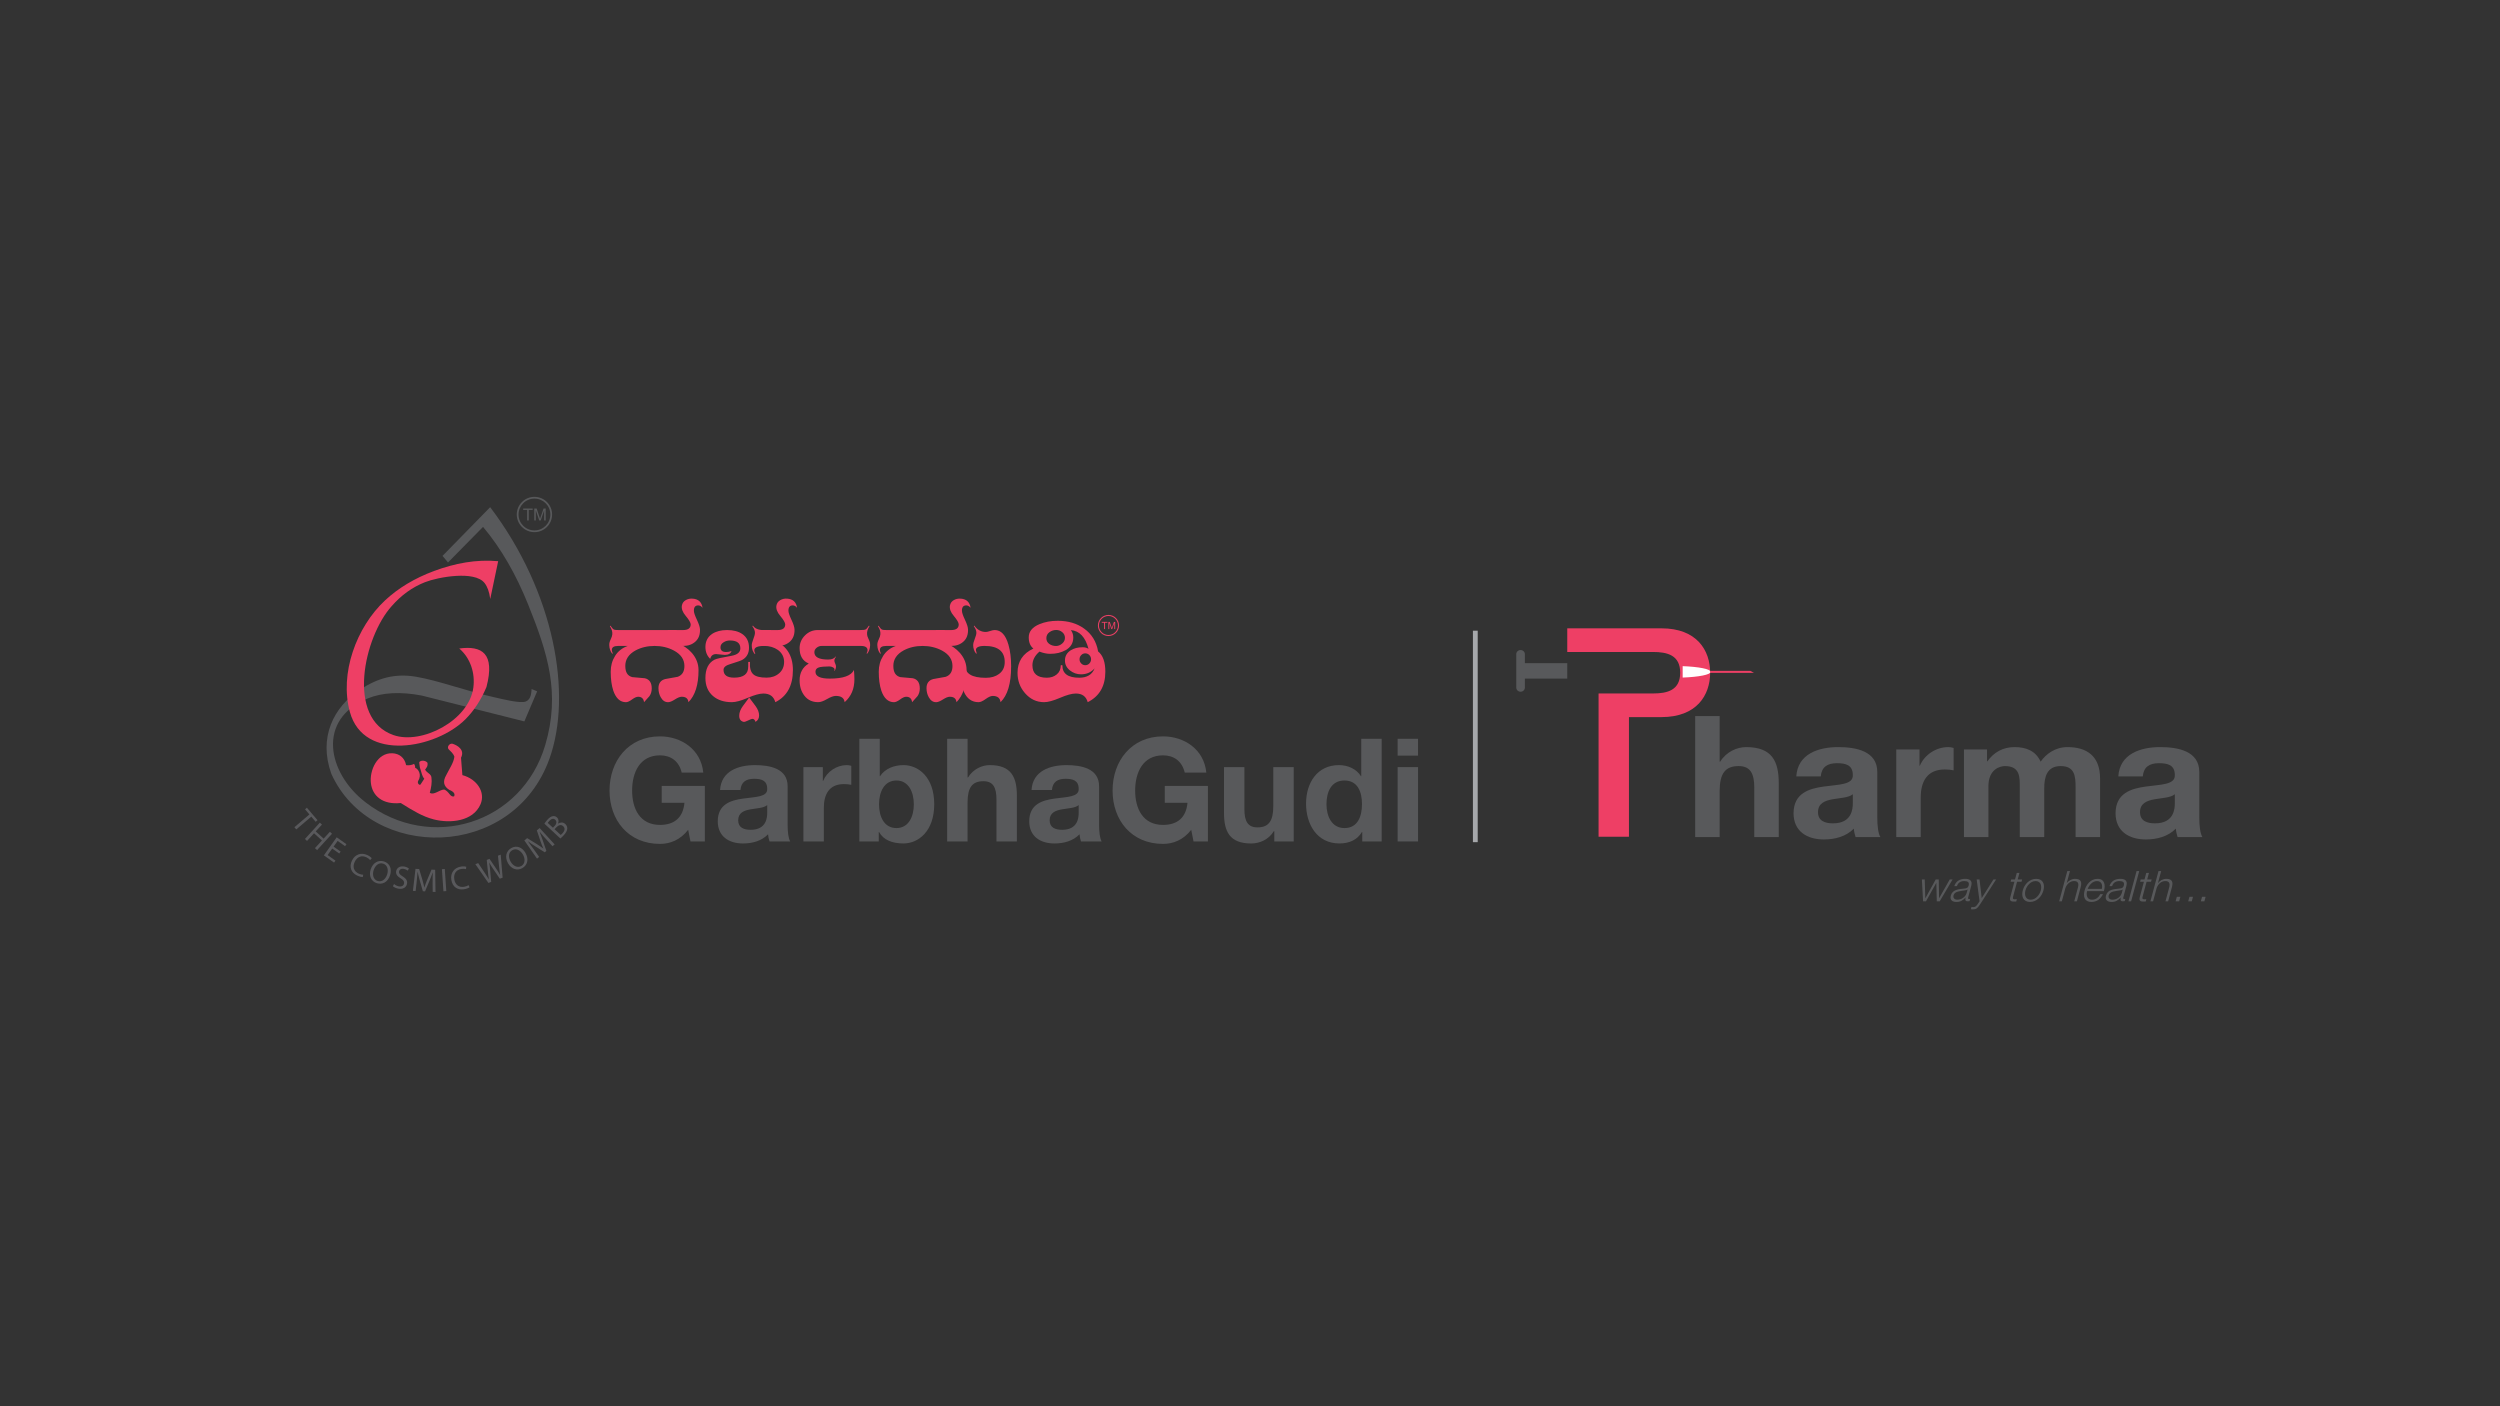 <?xml version="1.0" encoding="UTF-8"?>
<svg id="Layer_1" data-name="Layer 1" xmlns="http://www.w3.org/2000/svg" viewBox="0 0 1920 1080">
  <rect x="0" y="0" width="1920" height="1080" fill="#333333" stroke="none"/>
  <defs>
    <style>
      .cls-1, .cls-2 {
        fill: #58595b;
      }

      .cls-1, .cls-2, .cls-3, .cls-4, .cls-5, .cls-6, .cls-7 {
        stroke-width: 0px;
      }

      .cls-1, .cls-3 {
        fill-rule: evenodd;
      }

      .cls-3, .cls-6 {
        fill: #ee3f65;
      }

      .cls-4 {
        fill: #fff;
      }

      .cls-5 {
        fill: #a6a8ab;
      }

      .cls-7 {
        fill: #59595c;
      }
    </style>
  </defs>
  <polygon class="cls-2" points="1673.6 692.2 1674.52 688.76 1671.8 688.76 1670.87 692.2 1673.6 692.2"/>
  <polygon class="cls-2" points="1683.29 692.2 1684.21 688.76 1681.48 688.76 1680.56 692.2 1683.29 692.2"/>
  <polygon class="cls-2" points="1692.97 692.2 1693.9 688.76 1691.17 688.76 1690.25 692.2 1692.97 692.2"/>
  <g>
    <g>
      <path class="cls-1" d="m344.07,431.97c-1.4-1.69-2.8-3.36-4.21-5.05,12.2-12.48,24.4-24.95,36.59-37.42,49.8,65.8,63.03,144.07,45.61,192.97-28.07,78.83-137.2,79.04-167.58,11.85-10.11-28,1.73-51.35,22.02-64.66,13.69-8.98,26.84-12.66,43.02-9.92,17.12,2.89,38.47,10.94,59.44,15.61,5.54,1.23,20.78,5.24,25,3.35,4.01-1.81,4.01-6.53,4.33-9.54,1.26.56,2.98,1.22,4.24,1.78l-9.81,23.1c-26.22-6.6-52.62-13.27-78.84-19.86-15.93-3.02-29.94-2.54-41.6,2.27-39.1,16.08-30.96,57.03-1.57,79.71,49.91,38.5,120.26,16.44,138.06-44.02,11.73-39.84,1.93-70.44-13.19-107.98-9.01-22.36-20.28-42.46-34.6-59.52-8.97,9.11-17.93,18.23-26.91,27.34"/>
      <path class="cls-2" d="m410.33,399.74v-9.2h1.81l2.17,6.51c.21.61.35,1.06.45,1.36.1-.33.27-.82.5-1.47l2.2-6.4h1.63v9.2h-1.18v-7.7l-2.67,7.7h-1.1l-2.65-7.83v7.83h-1.17Zm-5.48,0v-8.12h-3.03v-1.08h7.27v1.08h-3.02v8.12h-1.22Zm14.24-13.24c-2.21-2.21-5.27-3.58-8.63-3.58s-6.45,1.36-8.65,3.58c-2.21,2.21-3.58,5.27-3.58,8.64s1.37,6.43,3.58,8.64c2.2,2.21,5.25,3.57,8.65,3.57s6.42-1.36,8.63-3.57c2.21-2.21,3.58-5.27,3.58-8.64s-1.37-6.44-3.58-8.64m-8.63-4.92c3.73,0,7.12,1.51,9.58,3.96,2.46,2.46,3.97,5.85,3.97,9.6s-1.52,7.13-3.97,9.58c-2.45,2.46-5.85,3.98-9.58,3.98s-7.14-1.52-9.59-3.98c-2.47-2.44-3.99-5.84-3.99-9.58s1.52-7.14,3.99-9.6c2.45-2.45,5.84-3.96,9.59-3.96"/>
      <path class="cls-3" d="m311.9,587.64c-1.23-6.09-5.56-8.89-10.48-9.13-11.6-.56-17.82,13.08-16.55,23.13,1.19,9.45,8.75,16.54,22.93,15.08,9.37,5.89,16.88,10.43,25.38,12.59,12.35,3.15,30.13,1.72,35.87-11.68,3.98-9.28-2.8-19.35-13.94-22.34-.35-4.44-.7-8.9-1.06-13.36,3.2-6.09-2.86-9.69-6.79-10.81-2.36-.11-4.01,2.51-2.82,4.19,1.78,1.98,3.45,2.93,4.52,5.78-.45,4.68-4.24,9.97-6.37,14.42-2.52,4.43-2.09,8.19,2.34,11.04,3.47,1.39,4.8,3.07,3.82,5.09-3.25.72-3.66-3.78-7.64-5.3-3.91.25-7.7,4.54-11.02,2.54,1.09-4.03,1.76-7.96,1.26-11.67-.1-2.9-3.58-3.54-4.87-6.15,1.05-1.48,2.29-2.63,1.8-5.3-2.01-2.39-6.11-1.66-6.32-.18.27,1.77.31,3.84,1.04,5.5.86,2.55,1.08,4.96,2.84,6.98-.92,1.41-1.84,2.83-2.76,4.24-.58,1.28-2.92-.55-1.94-2.6,3.12-4.89-.18-9.4-2.31-10.02.14-.85-.31-2.32-.83-3-1.77.91-3.96,1.26-6.08.96"/>
      <path class="cls-3" d="m382.59,431.01c-2.02,9.68-4.05,19.35-6.09,29.02-.69-5.53-2.21-9.54-4.4-12.32-7.63-9.69-35.78-4.52-45.69-.6-9.75,3.83-18.28,10.01-25.64,18.44-21.28,23.71-35.14,86.26,1.41,99,21.74,7.58,58.14-11.3,61.37-36.57,1.41-11.01-2.2-22.51-10.84-29.93,17.37-2.33,27.68,3.61,20.89,29.6-4.19,9.98-9.61,18.19-16.15,24.76-22.58,22.62-78.06,33.06-88.71-5.51-8.17-29.54,4.91-65.23,27.01-85.83,10.11-9.42,22.59-16.95,37.52-22.52,16.06-5.95,32.43-9.1,49.32-7.55"/>
      <polygon class="cls-7" points="237.63 625.49 234.28 621.55 235.7 620.34 243.87 629.92 242.44 631.13 239.07 627.18 227.55 636.99 226.1 635.3 237.63 625.49"/>
      <polygon class="cls-7" points="247.27 633.26 242.47 638.51 248.55 644.07 253.35 638.81 254.99 640.31 243.52 652.87 241.88 651.38 247.26 645.49 241.18 639.94 235.8 645.83 234.18 644.34 245.66 631.78 247.27 633.26"/>
      <polygon class="cls-7" points="260.55 655.51 255.15 651.69 251.6 656.7 257.62 660.96 256.55 662.47 248.73 656.93 258.58 643.04 266.08 648.36 265.02 649.86 259.3 645.81 256.19 650.21 261.59 654.03 260.55 655.51"/>
      <path class="cls-7" d="m278.6,673.57c-.91.01-2.54-.32-4.41-1.21-4.34-2.06-6.29-6.35-3.9-11.4,2.3-4.81,7.11-6.52,11.88-4.25,1.92.92,2.93,1.9,3.32,2.43l-1.25,1.39c-.58-.72-1.53-1.51-2.8-2.11-3.6-1.72-7.1-.56-9.02,3.48-1.79,3.76-.77,7.21,2.97,9,1.21.57,2.56.91,3.55.9l-.34,1.77Z"/>
      <path class="cls-7" d="m299.59,672.16c-1.79,5.57-6.14,7.44-10.27,6.1-4.27-1.37-6.21-5.66-4.63-10.56,1.66-5.14,5.94-7.48,10.27-6.09,4.41,1.43,6.18,5.73,4.63,10.54m-12.65-3.78c-1.11,3.46-.23,7.16,3.06,8.22,3.32,1.07,6.18-1.38,7.36-5.05,1.03-3.22.44-7.12-3.05-8.25-3.46-1.11-6.22,1.52-7.37,5.08"/>
      <path class="cls-7" d="m302.61,678.91c.86.77,2.19,1.54,3.67,1.82,2.21.41,3.72-.52,4.03-2.21.29-1.56-.44-2.62-2.53-3.91-2.56-1.48-3.97-3.21-3.53-5.57.49-2.61,3-4.14,6.26-3.53,1.72.32,2.88.95,3.55,1.51l-.93,1.65c-.49-.4-1.51-1.1-3.03-1.38-2.29-.42-3.41.78-3.62,1.92-.28,1.57.59,2.52,2.73,3.84,2.63,1.62,3.82,3.25,3.36,5.71-.48,2.58-2.81,4.46-6.75,3.73-1.61-.3-3.29-1.1-4.07-1.86l.88-1.71Z"/>
      <path class="cls-7" d="m332.27,677.46c0-2.38-.02-5.23.09-7.35h-.07c-.67,1.96-1.49,4.05-2.46,6.35l-3.39,8.1-1.67-.07-2.36-8.23c-.69-2.44-1.27-4.66-1.65-6.7h-.05c-.15,2.11-.41,4.96-.69,7.49l-.81,7.27-2.09-.1,1.99-16.94,2.8.13,2.51,8.36c.61,2.13,1.1,4.03,1.44,5.8h.07c.52-1.69,1.21-3.52,2.07-5.63l3.41-8.08,2.8.14.26,17.05-2.15-.11-.08-7.48Z"/>
      <rect class="cls-7" x="339.94" y="667.46" width="2.2" height="17.02" transform="translate(-45.38 24.87) rotate(-3.92)"/>
      <path class="cls-7" d="m360.6,681.45c-.73.53-2.27,1.18-4.31,1.51-4.74.75-8.79-1.67-9.67-7.18-.85-5.26,2.15-9.4,7.36-10.24,2.1-.34,3.49-.1,4.12.1l-.24,1.86c-.89-.27-2.11-.38-3.5-.16-3.95.63-6.16,3.57-5.46,7.99.66,4.11,3.46,6.38,7.54,5.72,1.32-.21,2.63-.7,3.43-1.27l.73,1.65Z"/>
      <path class="cls-7" d="m375.1,678.11l-10.02-14.43,2.18-.81,4.91,7.36c1.22,1.81,2.39,3.64,3.25,5.07h.05c-.33-1.7-.55-3.78-.78-6.04l-.88-8.84,2.14-.81,4.98,7.36c1.15,1.72,2.29,3.46,3.16,5.05l.05-.02c-.33-1.88-.54-3.82-.79-5.99l-.91-8.83,2.11-.79,1.46,17.65-2.16.8-5.12-7.55c-1.26-1.85-2.18-3.29-2.99-4.82l-.05.02c.31,1.69.54,3.39.72,5.66l.83,9.16-2.15.8Z"/>
      <path class="cls-7" d="m403.53,654.98c2.92,5.08,1.39,9.55-2.38,11.72-3.9,2.25-8.37.8-10.95-3.67-2.69-4.68-1.55-9.42,2.4-11.69,4.02-2.32,8.41-.73,10.93,3.65m-11.31,6.83c1.81,3.15,5.15,5,8.15,3.27,3.01-1.74,3.13-5.5,1.2-8.85-1.69-2.93-4.98-5.13-8.16-3.29-3.15,1.81-3.06,5.63-1.19,8.87"/>
      <path class="cls-7" d="m419.25,644.33c-1.59-1.77-3.5-3.89-4.81-5.56l-.06.05c.8,1.91,1.58,4.01,2.39,6.38l2.85,8.31-1.3,1.05-7.23-4.59c-2.13-1.36-4.04-2.64-5.68-3.91l-.03.03c1.28,1.69,2.97,3.98,4.46,6.06l4.22,5.97-1.63,1.31-9.76-13.99,2.18-1.76,7.43,4.58c1.86,1.19,3.49,2.28,4.94,3.39l.06-.05c-.75-1.6-1.45-3.44-2.21-5.58l-2.8-8.31,2.18-1.76,11.51,12.58-1.68,1.35-5.02-5.55Z"/>
      <path class="cls-7" d="m418.08,632.58c.5-.84,1.42-2.06,2.47-3.18,1.5-1.62,2.73-2.4,4.09-2.59,1.08-.2,2.19.1,3.16,1.01,1.21,1.12,1.52,2.9.78,4.65l.05.03c1.39-.91,3.66-1.38,5.52.34,1.07.99,1.49,2.18,1.52,3.37-.01,1.61-.95,3.36-2.84,5.4-1.03,1.11-1.9,1.89-2.46,2.36l-12.28-11.39Zm6.6,3.13l1.36-1.46c1.58-1.7,1.62-3.53.42-4.64-1.46-1.36-3.07-.78-4.59.85-.68.74-1.02,1.22-1.2,1.53l4.01,3.73Zm5.98,5.55c.35-.26.79-.71,1.34-1.28,1.54-1.67,2.35-3.77.54-5.46-1.7-1.58-3.77-.77-5.4.99l-1.24,1.33,4.76,4.42Z"/>
    </g>
    <polygon class="cls-2" points="1476.92 692.2 1479.16 692.2 1487.03 678.1 1487.1 678.1 1487.45 692.2 1489.69 692.2 1499.58 675.43 1497.4 675.43 1489.26 689.8 1489.2 689.8 1488.95 675.43 1486.64 675.43 1478.7 689.8 1478.63 689.8 1478.19 675.43 1476.01 675.43 1476.92 692.2"/>
    <path class="cls-2" d="m1510.42,685.71c-.88,3.28-4.11,5.26-7.26,5.26-1.95,0-3.4-1.27-2.85-3.31.87-3.25,5.19-3.25,8.84-3.87.58-.1,1.53-.26,1.92-.75h.06l-.71,2.67Zm-7.5-5.14c.83-2.73,2.96-3.9,5.53-3.9s4.21.68,3.47,3.45c-.49,1.82-1.51,2.11-3.24,2.28-4.56.52-9.19.72-10.45,5.4-.91,3.38,1.19,4.9,4.31,4.9s4.98-1.23,7.03-3.41h.06c-.46,1.72-.46,2.92,1.62,2.92.55,0,.86-.03,1.37-.13l.46-1.72c-.25.1-.46.13-.69.13-.81,0-1.09-.42-.87-1.24l2.39-8.91c1.21-4.52-1.77-5.39-4.73-5.39-3.87,0-7.02,1.69-8.3,5.62h2.04Z"/>
    <path class="cls-2" d="m1520.3,692.14l-1.23,1.92c-1.1,1.56-1.81,2.63-3.63,2.63-.49,0-.89-.06-1.35-.16l-.46,1.72c.32.13.71.13,1.52.16,2.57,0,3.44-.81,5.39-3.63l12.46-19.34h-2.05l-9,14.3-1.69-14.3h-2.18l2.22,16.71Z"/>
    <path class="cls-2" d="m1550.92,670.39h-2.04l-1.35,5.04h-2.93l-.46,1.72h2.93l-3.07,11.48c-.8,2.86-.1,3.77,2.63,3.77.62,0,1.22-.06,1.84-.06l.47-1.76c-.6.07-1.2.1-1.78.1-1.44-.1-1.42-.88-1.07-2.21l3.03-11.32h3.41l.46-1.72h-3.41l1.35-5.04Z"/>
    <path class="cls-2" d="m1563.81,674.95c-5.11,0-9.02,4.06-10.31,8.87-1.29,4.81.45,8.87,5.55,8.87s9.02-4.06,10.31-8.87c1.29-4.81-.45-8.87-5.55-8.87Zm-.46,1.72c3.9,0,4.92,3.61,3.97,7.15-.95,3.55-3.9,7.15-7.8,7.15s-4.92-3.61-3.97-7.15c.95-3.54,3.9-7.15,7.8-7.15Z"/>
    <path class="cls-2" d="m1581.45,692.2h2.05l2.62-9.79c.98-3.28,3.53-5.75,6.81-5.75s3.67,2.21,2.9,5.07l-2.81,10.47h2.05l2.89-10.79c1.07-4,.31-6.46-4.41-6.46-2.37,0-4.95,1.36-6.27,3.37h-.06l2.5-9.32h-2.04l-6.22,23.21Z"/>
    <path class="cls-2" d="m1615.79,684.37c1.42-4.71.51-9.42-4.85-9.42s-8.76,4.45-9.95,8.87c-1.28,4.78-.14,8.87,5.19,8.87,4.26,0,7.03-2.2,8.92-6.01h-2.04c-1.34,2.57-3.43,4.29-6.42,4.29-3.9,0-4.56-3.61-3.76-6.6h12.91Zm-12.44-1.72c1.18-3.06,3.75-5.98,7.13-5.98s4.46,2.89,3.73,5.98h-10.86Z"/>
    <path class="cls-2" d="m1629.58,685.71c-.88,3.28-4.11,5.26-7.26,5.26-1.95,0-3.4-1.27-2.85-3.31.87-3.25,5.2-3.25,8.84-3.87.58-.1,1.53-.26,1.92-.75h.06l-.71,2.67Zm-7.5-5.14c.83-2.73,2.96-3.9,5.53-3.9s4.21.68,3.47,3.45c-.49,1.82-1.51,2.11-3.24,2.28-4.56.52-9.2.72-10.45,5.4-.91,3.38,1.19,4.9,4.31,4.9s4.98-1.23,7.03-3.41h.06c-.46,1.72-.46,2.92,1.62,2.92.55,0,.85-.03,1.37-.13l.46-1.72c-.25.1-.46.13-.69.13-.81,0-1.09-.42-.87-1.24l2.39-8.91c1.21-4.52-1.77-5.39-4.73-5.39-3.87,0-7.02,1.69-8.3,5.62h2.04Z"/>
    <polygon class="cls-2" points="1634.66 692.2 1636.71 692.2 1642.92 669 1640.88 669 1634.66 692.2"/>
    <path class="cls-2" d="m1650.38,670.39h-2.05l-1.35,5.04h-2.93l-.46,1.72h2.93l-3.07,11.48c-.8,2.86-.1,3.77,2.63,3.77.62,0,1.22-.06,1.84-.06l.47-1.76c-.6.07-1.2.1-1.78.1-1.44-.1-1.42-.88-1.06-2.21l3.03-11.32h3.41l.46-1.72h-3.41l1.35-5.04Z"/>
    <path class="cls-2" d="m1651.53,692.2h2.04l2.62-9.79c.98-3.28,3.52-5.75,6.81-5.75s3.67,2.21,2.9,5.07l-2.81,10.47h2.04l2.89-10.79c1.07-4,.31-6.46-4.41-6.46-2.37,0-4.95,1.36-6.27,3.37h-.06l2.5-9.32h-2.04l-6.22,23.21Z"/>
    <path class="cls-2" d="m1164.49,528.05c0,1.77,1.48,3.2,3.31,3.2s3.31-1.43,3.31-3.2v-25.62c0-1.77-1.48-3.2-3.31-3.2s-3.31,1.43-3.31,3.2v25.62Z"/>
    <rect class="cls-2" x="1167.8" y="509.31" width="35.86" height="11.86"/>
    <path class="cls-6" d="m1276,482.56h-72.34v18.16h65.84c10.9,0,20.89,2.38,20.89,15.93s-9.99,15.93-20.89,15.93h-41.8v110.04h23.33v-91.88h24.97c27.09,0,37.39-16.82,37.39-34.09s-10.29-34.09-37.39-34.09"/>
    <path class="cls-2" d="m1301.9,549.95h18.79v35.01h.4c4.77-7.68,12.97-11.19,19.98-11.19,19.98,0,25.01,11.06,25.01,27.72v41.39h-18.79v-38c0-11.06-3.17-16.53-12.04-16.53-10.19,0-14.56,5.59-14.56,19.26v35.27h-18.79v-92.92Z"/>
    <path class="cls-2" d="m1379.56,596.28c1.06-17.18,16.81-22.51,32.16-22.51,13.63,0,30.04,2.99,30.04,19.13v35.01c0,6.12.66,12.23,2.38,14.97h-19.06c-.66-2.09-1.19-4.29-1.33-6.51-5.95,6.12-14.55,8.33-23.02,8.33-13.1,0-23.29-6.38-23.29-20.18.26-30.58,46.31-14.18,45.52-29.28,0-7.81-5.56-9.11-12.18-9.11-7.28,0-11.78,2.86-12.44,10.15h-18.79Zm43.41,13.67c-3.18,2.74-9.79,2.86-15.62,3.9-5.82,1.04-11.12,3.12-11.12,9.89s5.43,8.59,11.51,8.59c14.68,0,15.22-11.32,15.22-15.48v-6.9Z"/>
    <path class="cls-2" d="m1456.31,575.59h17.87v12.49h.26c3.58-8.45,12.44-14.31,21.84-14.31,1.45,0,2.78.26,4.1.65v17.18c-1.72-.39-4.5-.65-6.75-.65-13.89,0-18.52,9.63-18.52,21.6v30.33h-18.79v-67.29Z"/>
    <path class="cls-2" d="m1508.31,575.59h17.73v9.11h.27c4.9-6.9,11.91-10.93,20.91-10.93s16.27,2.99,19.98,11.19c4.1-5.86,11.12-11.19,20.64-11.19,14.56,0,25.01,6.64,25.01,24.08v45.03h-18.79v-38.13c0-8.98-.79-16.4-11.51-16.4s-12.57,8.72-12.57,17.05v37.48h-18.79v-37.74c0-7.81.53-16.79-11.38-16.79-3.71,0-12.71,2.34-12.71,15.49v39.05h-18.79v-67.29Z"/>
    <path class="cls-2" d="m1626.86,596.28c1.06-17.18,16.81-22.51,32.16-22.51,13.63,0,30.04,2.99,30.04,19.13v35.01c0,6.12.66,12.23,2.38,14.97h-19.06c-.66-2.09-1.19-4.29-1.33-6.51-5.95,6.12-14.56,8.33-23.02,8.33-13.1,0-23.29-6.38-23.29-20.18.27-30.58,46.32-14.18,45.52-29.28,0-7.81-5.56-9.11-12.17-9.11-7.28,0-11.78,2.86-12.44,10.15h-18.79Zm43.4,13.67c-3.17,2.74-9.79,2.86-15.61,3.9-5.82,1.04-11.12,3.12-11.12,9.89s5.43,8.59,11.51,8.59c14.69,0,15.22-11.32,15.22-15.48v-6.9Z"/>
    <path class="cls-2" d="m528.51,637.29c-6.18,7.95-14.02,10.82-21.64,10.82-24.29,0-38.75-18.22-38.75-40.96s14.47-41.62,38.75-41.62c16.12,0,31.47,9.82,33.24,27.82h-16.56c-2.1-8.83-8.39-13.25-16.67-13.25-15.57,0-21.41,13.25-21.41,27.05s5.84,26.38,21.41,26.38c11.37,0,17.78-5.96,18.77-17h-17.45v-12.92h33.12v42.62h-11.04l-1.77-8.95Z"/>
    <path class="cls-2" d="m553.01,606.71c.89-14.57,14.02-19.1,26.83-19.1,11.37,0,25.06,2.54,25.06,16.23v29.7c0,5.19.55,10.37,1.99,12.69h-15.9c-.56-1.76-1-3.64-1.1-5.52-4.97,5.19-12.15,7.07-19.22,7.07-10.93,0-19.43-5.41-19.43-17.11.22-25.94,38.64-12.03,37.98-24.84,0-6.62-4.64-7.72-10.16-7.72-6.07,0-9.83,2.43-10.38,8.61h-15.68Zm36.22,11.59c-2.65,2.32-8.18,2.43-13.03,3.31-4.86.88-9.28,2.65-9.28,8.39s4.53,7.29,9.6,7.29c12.25,0,12.7-9.6,12.7-13.13v-5.85Z"/>
    <path class="cls-2" d="m617.03,589.15h14.9v10.6h.22c2.99-7.17,10.38-12.15,18.22-12.15,1.22,0,2.32.23,3.42.56v14.57c-1.44-.33-3.76-.55-5.63-.55-11.59,0-15.46,8.16-15.46,18.32v25.73h-15.68v-57.08Z"/>
    <path class="cls-2" d="m659.97,567.4h15.68v28.7h.22c3.87-5.85,10.93-8.5,18-8.5,11.37,0,23.62,9.16,23.62,30.03s-12.25,30.14-23.62,30.14c-8.39,0-15.35-2.53-18.77-8.83h-.22v7.29h-14.91v-78.83Zm28.49,32.02c-9.28,0-13.36,8.61-13.36,18.32s4.08,18.22,13.36,18.22,13.36-8.72,13.36-18.22-4.08-18.32-13.36-18.32"/>
    <path class="cls-2" d="m727.42,567.4h15.68v29.7h.33c3.98-6.51,10.82-9.5,16.67-9.5,16.67,0,20.86,9.39,20.86,23.52v35.11h-15.68v-32.24c0-9.38-2.65-14.02-10.05-14.02-8.5,0-12.14,4.75-12.14,16.34v29.92h-15.68v-78.83Z"/>
    <path class="cls-2" d="m792.22,606.71c.89-14.57,14.02-19.1,26.82-19.1,11.37,0,25.06,2.54,25.06,16.23v29.7c0,5.19.56,10.37,1.99,12.69h-15.9c-.55-1.76-1-3.64-1.1-5.52-4.97,5.19-12.14,7.07-19.21,7.07-10.93,0-19.43-5.41-19.43-17.11.22-25.94,38.64-12.03,37.98-24.84,0-6.62-4.64-7.72-10.16-7.72-6.07,0-9.83,2.43-10.38,8.61h-15.68Zm36.21,11.59c-2.65,2.32-8.17,2.43-13.03,3.31-4.86.88-9.27,2.65-9.27,8.39s4.52,7.29,9.6,7.29c12.25,0,12.7-9.6,12.7-13.13v-5.85Z"/>
    <path class="cls-2" d="m914.86,637.29c-6.18,7.95-14.02,10.82-21.64,10.82-24.29,0-38.76-18.22-38.76-40.96s14.47-41.62,38.76-41.62c16.12,0,31.46,9.82,33.23,27.82h-16.56c-2.1-8.83-8.39-13.25-16.67-13.25-15.57,0-21.42,13.25-21.42,27.05s5.85,26.38,21.42,26.38c11.37,0,17.78-5.96,18.77-17h-17.44v-12.92h33.12v42.62h-11.04l-1.77-8.95Z"/>
    <path class="cls-2" d="m993.58,646.24h-14.91v-7.95h-.33c-3.97,6.51-10.82,9.5-17.45,9.5-16.67,0-20.86-9.39-20.86-23.52v-35.1h15.67v32.24c0,9.38,2.65,14.02,10.05,14.02,8.5,0,12.14-4.75,12.14-16.34v-29.92h15.68v57.08Z"/>
    <path class="cls-2" d="m1046.22,638.94h-.22c-3.64,6.19-9.93,8.83-17.33,8.83-17.23,0-25.62-14.68-25.62-30.58s8.5-29.59,25.28-29.59c6.74,0,13.36,2.87,16.89,8.5h.23v-28.7h15.67v78.83h-14.91v-7.29Zm-13.68-39.52c-10.27,0-13.81,8.94-13.81,18.22s4.09,18.32,13.81,18.32c10.26,0,13.46-9.05,13.46-18.44s-3.31-18.1-13.46-18.1"/>
    <path class="cls-2" d="m1089.05,580.32h-15.68v-12.92h15.68v12.92Zm-15.67,8.83h15.68v57.08h-15.68v-57.08Z"/>
    <path class="cls-3" d="m851.22,483.13v-5.5h1.09l1.3,3.89c.13.37.21.63.26.81.07-.2.17-.5.3-.88l1.32-3.83h.98v5.5h-.7v-4.61l-1.61,4.61h-.66l-1.59-4.69v4.69h-.7Zm-3.28,0v-4.86h-1.81v-.65h4.35v.65h-1.81v4.86h-.73Zm8.53-7.93c-1.32-1.32-3.14-2.14-5.17-2.14s-3.85.81-5.17,2.14c-1.32,1.32-2.14,3.15-2.14,5.17s.82,3.84,2.14,5.16c1.32,1.33,3.15,2.14,5.17,2.14s3.85-.81,5.17-2.14c1.32-1.32,2.14-3.15,2.14-5.16s-.82-3.85-2.14-5.17m-5.17-2.94c2.24,0,4.27.91,5.74,2.37,1.46,1.47,2.38,3.49,2.38,5.74s-.92,4.27-2.38,5.73c-1.47,1.47-3.5,2.38-5.74,2.38s-4.27-.92-5.73-2.38c-1.47-1.47-2.38-3.5-2.38-5.73s.91-4.27,2.38-5.74c1.47-1.47,3.5-2.37,5.73-2.37"/>
    <path class="cls-6" d="m536.47,514.66c0,11.25-2.59,19.45-7.76,24.62-.24-2.78-1.97-4.18-5.17-4.18-1.31,0-3.05.7-5.23,2.09-2.17,1.39-3.92,2.09-5.23,2.09-2.38,0-4.27-1.28-5.66-3.83-1.15-2.06-1.72-4.36-1.72-6.91,0-3.78,1.72-6.12,5.17-7.03,3.2-.57,6.4-1.15,9.6-1.73,3.44-1.24,5.16-3.99,5.16-8.27,0-5.02-2.67-8.97-8-11.85-4.43-2.38-9.4-3.58-14.89-3.58s-10.38,1.15-14.64,3.45c-5.25,2.88-7.87,6.83-7.87,11.85s1.76,7.65,5.29,8.64c3.2.33,6.44.63,9.72.87,3.52.82,5.29,3.42,5.29,7.77,0,2.31-.58,4.28-1.72,5.93-.25.33-1.64,1.89-4.19,4.69-.33-2.78-1.85-4.18-4.55-4.18-1.23,0-2.79.7-4.68,2.09-1.88,1.39-3.45,2.09-4.67,2.09-4.43,0-7.68-2.96-9.72-8.88-1.32-4.03-1.97-8.89-1.97-14.56,0-4.53,1.13-8.58,3.39-12.16,2.25-3.57,5.47-6.11,9.66-7.59h-7.51c-3.12,0-4.68,1.02-4.68,3.08,0,.74.24,1.6.74,2.58l-.37.37c-1.48-1.72-2.26-3.94-2.34-6.65-.08-1.31.27-2.74,1.04-4.31.78-1.56,1.21-2.91,1.3-4.06.16-1.97-.45-4.02-1.85-6.15l.37-.49c1.14,1.7,2.03,2.7,2.65,3,.62.3,1.99.44,4.12.44h44.06v9.6c4.84,1.89,8.78,4.55,11.81,8,3.36,3.94,5.05,8.33,5.05,13.17"/>
    <path class="cls-6" d="m539.54,466.78c-.99-1.23-2.09-1.84-3.32-1.84-2.22,0-3.32,1.35-3.32,4.06,0,1.39.76,3.69,2.28,6.89,1.52,3.2,2.32,5.66,2.4,7.38.17,4.02-.98,7.16-3.44,9.41-2.46,2.26-5.58,3.39-9.36,3.39h-11.93v-12.18h11.69c3.94,0,5.91-1.44,5.91-4.33,0-1.31-1.27-3.51-3.82-6.56-2.38-2.8-3.36-5.44-2.95-7.92.33-1.81,1.3-3.2,2.89-4.14,1.61-.95,3.43-1.34,5.48-1.18,4.35.33,6.85,2.67,7.51,7.01"/>
    <path class="cls-6" d="m608.95,514.66c0,11.9-4.5,20.1-13.49,24.62-1.23-4.43-4.29-6.65-9.2-6.65-2.86,0-6.86,1.11-12.01,3.32-5.15,2.22-9.2,3.32-12.14,3.32-5.97,0-10.79-1.56-14.47-4.68-3.93-3.36-5.88-8-5.88-13.91,0-6.89,2.31-11.57,6.95-14.03,1.46-.74,5.77-1.72,12.92-2.95,4.64-.82,6.96-2.75,6.96-5.78,0-4.02-2.67-6.03-8-6.03-1.81,0-3.41.45-4.8,1.34-1.64.97-2.47,2.27-2.47,3.88,0,2.43,1.44,3.64,4.31,3.64,1.39,0,2.79-.25,4.19-.74-.66,1.97-2.42,2.95-5.29,2.95-.74,0-1.84-.1-3.33-.31-1.47-.21-2.54-.31-3.19-.31-2.47,0-3.98,1.23-4.56,3.69-2.46-2.36-3.69-5.42-3.69-9.18,0-4.32,1.72-7.67,5.16-10.03,3.03-1.95,6.85-2.94,11.45-2.94,4.84,0,8.74,1.01,11.69,3.05,3.45,2.37,5.17,5.87,5.17,10.52,0,4.23-1.7,7.33-5.1,9.29-.97.58-4.09,1.68-9.35,3.3-3.41.98-5.11,2.45-5.11,4.4,0,4,2.71,5.99,8.14,5.99,7.29,0,10.9-2.84,10.82-8.53v-3.53h1.35c-.33,4.63.57,7.83,2.71,9.62,1.88,1.62,5.25,2.44,10.09,2.44,3.77,0,6.96-1.1,9.54-3.31,2.58-2.2,3.87-5.14,3.87-8.81s-1.6-6.9-4.8-9.18c-2.95-2.04-6.4-3.06-10.34-3.06-5.17,0-7.75,1.11-7.75,3.33,0,.69.25,1.54.74,2.56l-.37.38c-1.55-1.82-2.33-4.06-2.33-6.72,0-1.16.41-2.78,1.23-4.86.82-2.07,1.23-3.69,1.23-4.85,0-1.49-.66-3.15-1.97-4.98l.37-.49c1.64,2.3,4.27,3.44,7.87,3.44h6.03v7.75c5.57,1.15,9.85,3.9,12.8,8.25,2.71,3.94,4.06,8.86,4.06,14.76"/>
    <path class="cls-6" d="m582.98,549.48c0,2.22-.94,3.86-2.83,4.93,0-.57-.26-1.13-.8-1.66-.53-.53-1.08-.75-1.66-.68-.58.09-1.66.53-3.26,1.3-1.6.77-2.69,1.12-3.26,1.04-2.3-.5-3.45-2.07-3.45-4.74,0-2.41.95-4.91,2.84-7.48,1.56-2.17,3.16-4.32,4.8-6.48,1.64,2.13,3.25,4.27,4.8,6.4,1.89,2.54,2.83,5,2.83,7.38"/>
    <path class="cls-6" d="m612.15,466.78c-.98-1.23-2.09-1.84-3.32-1.84-2.21,0-3.32,1.35-3.32,4.06,0,1.39.77,3.69,2.28,6.89,1.51,3.2,2.31,5.66,2.4,7.38.16,4.02-.99,7.16-3.45,9.41-2.46,2.26-5.58,3.39-9.35,3.39h-11.94v-12.18h11.69c3.94,0,5.91-1.44,5.91-4.33,0-1.31-1.27-3.51-3.81-6.56-2.38-2.8-3.36-5.44-2.95-7.92.33-1.81,1.29-3.2,2.89-4.14,1.6-.95,3.43-1.34,5.48-1.18,4.35.33,6.85,2.67,7.5,7.01"/>
    <path class="cls-6" d="m668.26,495.46c-.08,2.71-.85,4.93-2.34,6.65l-.37-.37c.49-.9.74-1.68.74-2.34,0-2.21-1.72-3.32-5.17-3.32h-30.15c-1.4,0-2.67.47-3.82,1.42-1.15.94-1.72,2.06-1.72,3.38,0,3.77,3.54,5.66,10.62,5.66,2.75,0,4.66-.77,5.74-2.34l.25.25c-.9,1.07-1.31,2.13-1.23,3.2.08.57.31,1.27.68,2.09.37.82.56,1.56.56,2.22-.08,1.38-.49,2.5-1.23,3.31l-.25-.12c.25-.33.37-.66.37-.99,0-.66-.44-1.21-1.3-1.66-.86-.45-1.7-.68-2.52-.68-4.02.08-6.44.24-7.26.49-2.46.49-3.65,1.76-3.57,3.81.08,3.37,3.73,5.05,10.95,5.05,10.34,0,16.54-2.22,18.58-6.64.25,2.96.37,5.36.37,7.17,0,7.34-2.5,13.19-7.51,17.56-.41-3.2-2.67-4.8-6.77-4.8-1.72,0-3.96.8-6.71,2.4-2.75,1.61-5.02,2.4-6.83,2.4-4.43,0-7.92-1.6-10.46-4.8-2.54-3.2-3.81-7.18-3.81-11.94,0-5.82,2.34-10.13,7.02-12.93-4.68-1.96-7.02-5.9-7.02-11.81,0-3.77,1.38-7.03,4.12-9.78,2.75-2.75,6.01-4.12,9.79-4.12h32.61c2.14,0,3.51-.15,4.12-.44.62-.3,1.5-1.3,2.65-3l.37.49c-1.39,2.14-2.01,4.19-1.85,6.16.08,1.15.52,2.5,1.3,4.06.78,1.56,1.13,3,1.04,4.31"/>
    <path class="cls-6" d="m742.33,514.66c0,11.25-2.59,19.45-7.76,24.62-.25-2.78-1.97-4.18-5.17-4.18-1.31,0-3.06.7-5.23,2.09-2.18,1.39-3.92,2.09-5.23,2.09-2.38,0-4.26-1.28-5.66-3.83-1.15-2.06-1.72-4.36-1.72-6.91,0-3.78,1.72-6.12,5.17-7.03,3.2-.57,6.4-1.15,9.6-1.73,3.45-1.24,5.17-3.99,5.17-8.27,0-5.02-2.67-8.97-8-11.85-4.44-2.38-9.4-3.58-14.89-3.58s-10.38,1.15-14.64,3.45c-5.25,2.88-7.88,6.83-7.88,11.85s1.76,7.65,5.29,8.64c3.2.33,6.44.63,9.72.87,3.52.82,5.3,3.42,5.3,7.77,0,2.31-.58,4.28-1.72,5.93-.25.33-1.65,1.89-4.19,4.69-.33-2.78-1.85-4.18-4.56-4.18-1.23,0-2.79.7-4.67,2.09-1.89,1.39-3.45,2.09-4.68,2.09-4.43,0-7.68-2.96-9.72-8.88-1.32-4.03-1.97-8.89-1.97-14.56,0-4.53,1.13-8.58,3.39-12.16,2.26-3.57,5.48-6.11,9.66-7.59h-7.5c-3.12,0-4.68,1.02-4.68,3.08,0,.74.25,1.6.74,2.58l-.37.37c-1.48-1.72-2.26-3.94-2.34-6.65-.08-1.31.27-2.74,1.05-4.31.78-1.56,1.21-2.91,1.3-4.06.16-1.97-.45-4.02-1.85-6.15l.37-.49c1.14,1.7,2.03,2.7,2.64,3,.62.3,1.99.44,4.12.44h44.06v9.6c4.85,1.89,8.78,4.55,11.81,8,3.37,3.94,5.05,8.33,5.05,13.17"/>
    <path class="cls-6" d="m745.4,466.78c-.99-1.23-2.09-1.84-3.32-1.84-2.22,0-3.32,1.35-3.32,4.06,0,1.39.76,3.69,2.28,6.89,1.52,3.2,2.32,5.66,2.4,7.38.16,4.02-.99,7.16-3.45,9.41-2.46,2.26-5.58,3.39-9.35,3.39h-11.93v-12.18h11.69c3.94,0,5.91-1.44,5.91-4.33,0-1.31-1.27-3.51-3.81-6.56-2.38-2.8-3.36-5.44-2.95-7.92.33-1.81,1.3-3.2,2.89-4.14,1.6-.95,3.43-1.34,5.47-1.18,4.35.33,6.86,2.67,7.51,7.01"/>
    <path class="cls-6" d="m776.53,512.01c0,12.91-2.7,21.99-8.12,27.26-.33-3.2-2.34-4.8-6.03-4.8-1.39,0-3.2.8-5.41,2.4-2.22,1.6-4.02,2.4-5.41,2.4-5.17,0-8.94-2.67-11.32-8.03-1.8-3.95-2.7-8.9-2.7-14.84l3.69-5.8c-.25,6.64,5.05,9.96,15.88,9.96,4.1,0,7.46-.98,10.09-2.93,2.95-2.13,4.43-5.19,4.43-9.19,0-8.25-5.17-12.37-15.5-12.37-4.43,0-6.65,1.08-6.65,3.25l.62,2.41-.37.36c-1.56-1.89-2.33-4.1-2.33-6.65,0-1.14.41-2.74,1.23-4.79.82-2.05,1.23-3.62,1.23-4.68,0-1.56-.65-3.24-1.97-5.05l.37-.49c2.3,3.28,5.25,4.92,8.86,4.92.73,0,1.84-.25,3.32-.74,1.48-.49,2.62-.74,3.45-.74,4.92,0,8.44,3.74,10.59,11.23,1.39,4.77,2.08,10.39,2.08,16.89"/>
    <path class="cls-6" d="m848.9,515.84c0,11.1-4.52,18.91-13.54,23.43-1.23-4.43-4.27-6.65-9.11-6.65-2.95,0-7.01,1.11-12.18,3.33-5.17,2.21-9.23,3.32-12.18,3.32-5.83,0-10.75-2.34-14.77-7.02-3.77-4.36-5.66-9.54-5.66-15.54,0-8.63,4.06-14.84,12.18-18.62-2.38-1.89-3.57-4.76-3.57-8.63,0-4.44,2.75-7.81,8.25-10.1,4.1-1.73,8.77-2.59,14.03-2.59,7.95,0,14.68,1.97,20.17,5.92,5.91,4.19,9.52,10.07,10.84,17.63,3.69,2.96,5.54,8.14,5.54,15.54m-8.25-2.54c-2.71,3.04-6.2,4.56-10.46,4.56-3.12,0-5.95-1-8.49-3.01-2.54-2.01-3.82-4.53-3.82-7.57,0-3.36,1.48-5.98,4.43-7.87,2.46-1.56,5.5-2.34,9.11-2.34,1.89,0,3.4.41,4.56,1.24-2.38-9.03-6.89-13.83-13.54-14.4,1.23,1.71,1.84,3.59,1.84,5.62,0,4.32-1.97,7.58-5.91,9.78-3.29,1.87-7.22,2.81-11.81,2.81-2.63,0-5.38-.57-8.24-1.72-3.61,3.1-5.42,6.61-5.42,10.52,0,6.36,3.69,9.55,11.08,9.55,3.03,0,5.58-.85,7.63-2.56,2.05-1.7,3.07-4.05,3.07-7.04h1.23c-.08,6.4,4.23,9.6,12.92,9.6,5.99,0,9.93-2.38,11.82-7.14m-22.77-23.5c0-1.72-.67-3.16-2.02-4.31-1.36-1.15-2.9-1.72-4.61-1.72-1.97,0-3.74.57-5.3,1.72-1.56,1.15-2.34,2.67-2.34,4.55s.74,3.37,2.22,4.43c1.48,1.06,3.2,1.6,5.16,1.6,1.72,0,3.31-.62,4.74-1.85,1.43-1.23,2.15-2.7,2.15-4.43m20.06,16.49c0-1.24-.43-2.3-1.29-3.2-.86-.9-1.91-1.36-3.14-1.36s-2.28.45-3.14,1.36c-.86.9-1.29,1.97-1.29,3.2s.43,2.29,1.29,3.19c.86.91,1.91,1.36,3.14,1.36s2.28-.45,3.14-1.36c.86-.9,1.29-1.97,1.29-3.19"/>
    <rect class="cls-5" x="1131.2" y="484.37" width="3.68" height="162.41"/>
    <path class="cls-4" d="m1292.29,511.61v8.76c12.28-.44,21.49-2.23,21.49-4.38s-9.21-3.94-21.49-4.38"/>
    <polygon class="cls-6" points="1347.03 516.74 1313.38 516.74 1313.38 515.24 1344.25 515.24 1347.03 516.74"/>
  </g>
</svg>